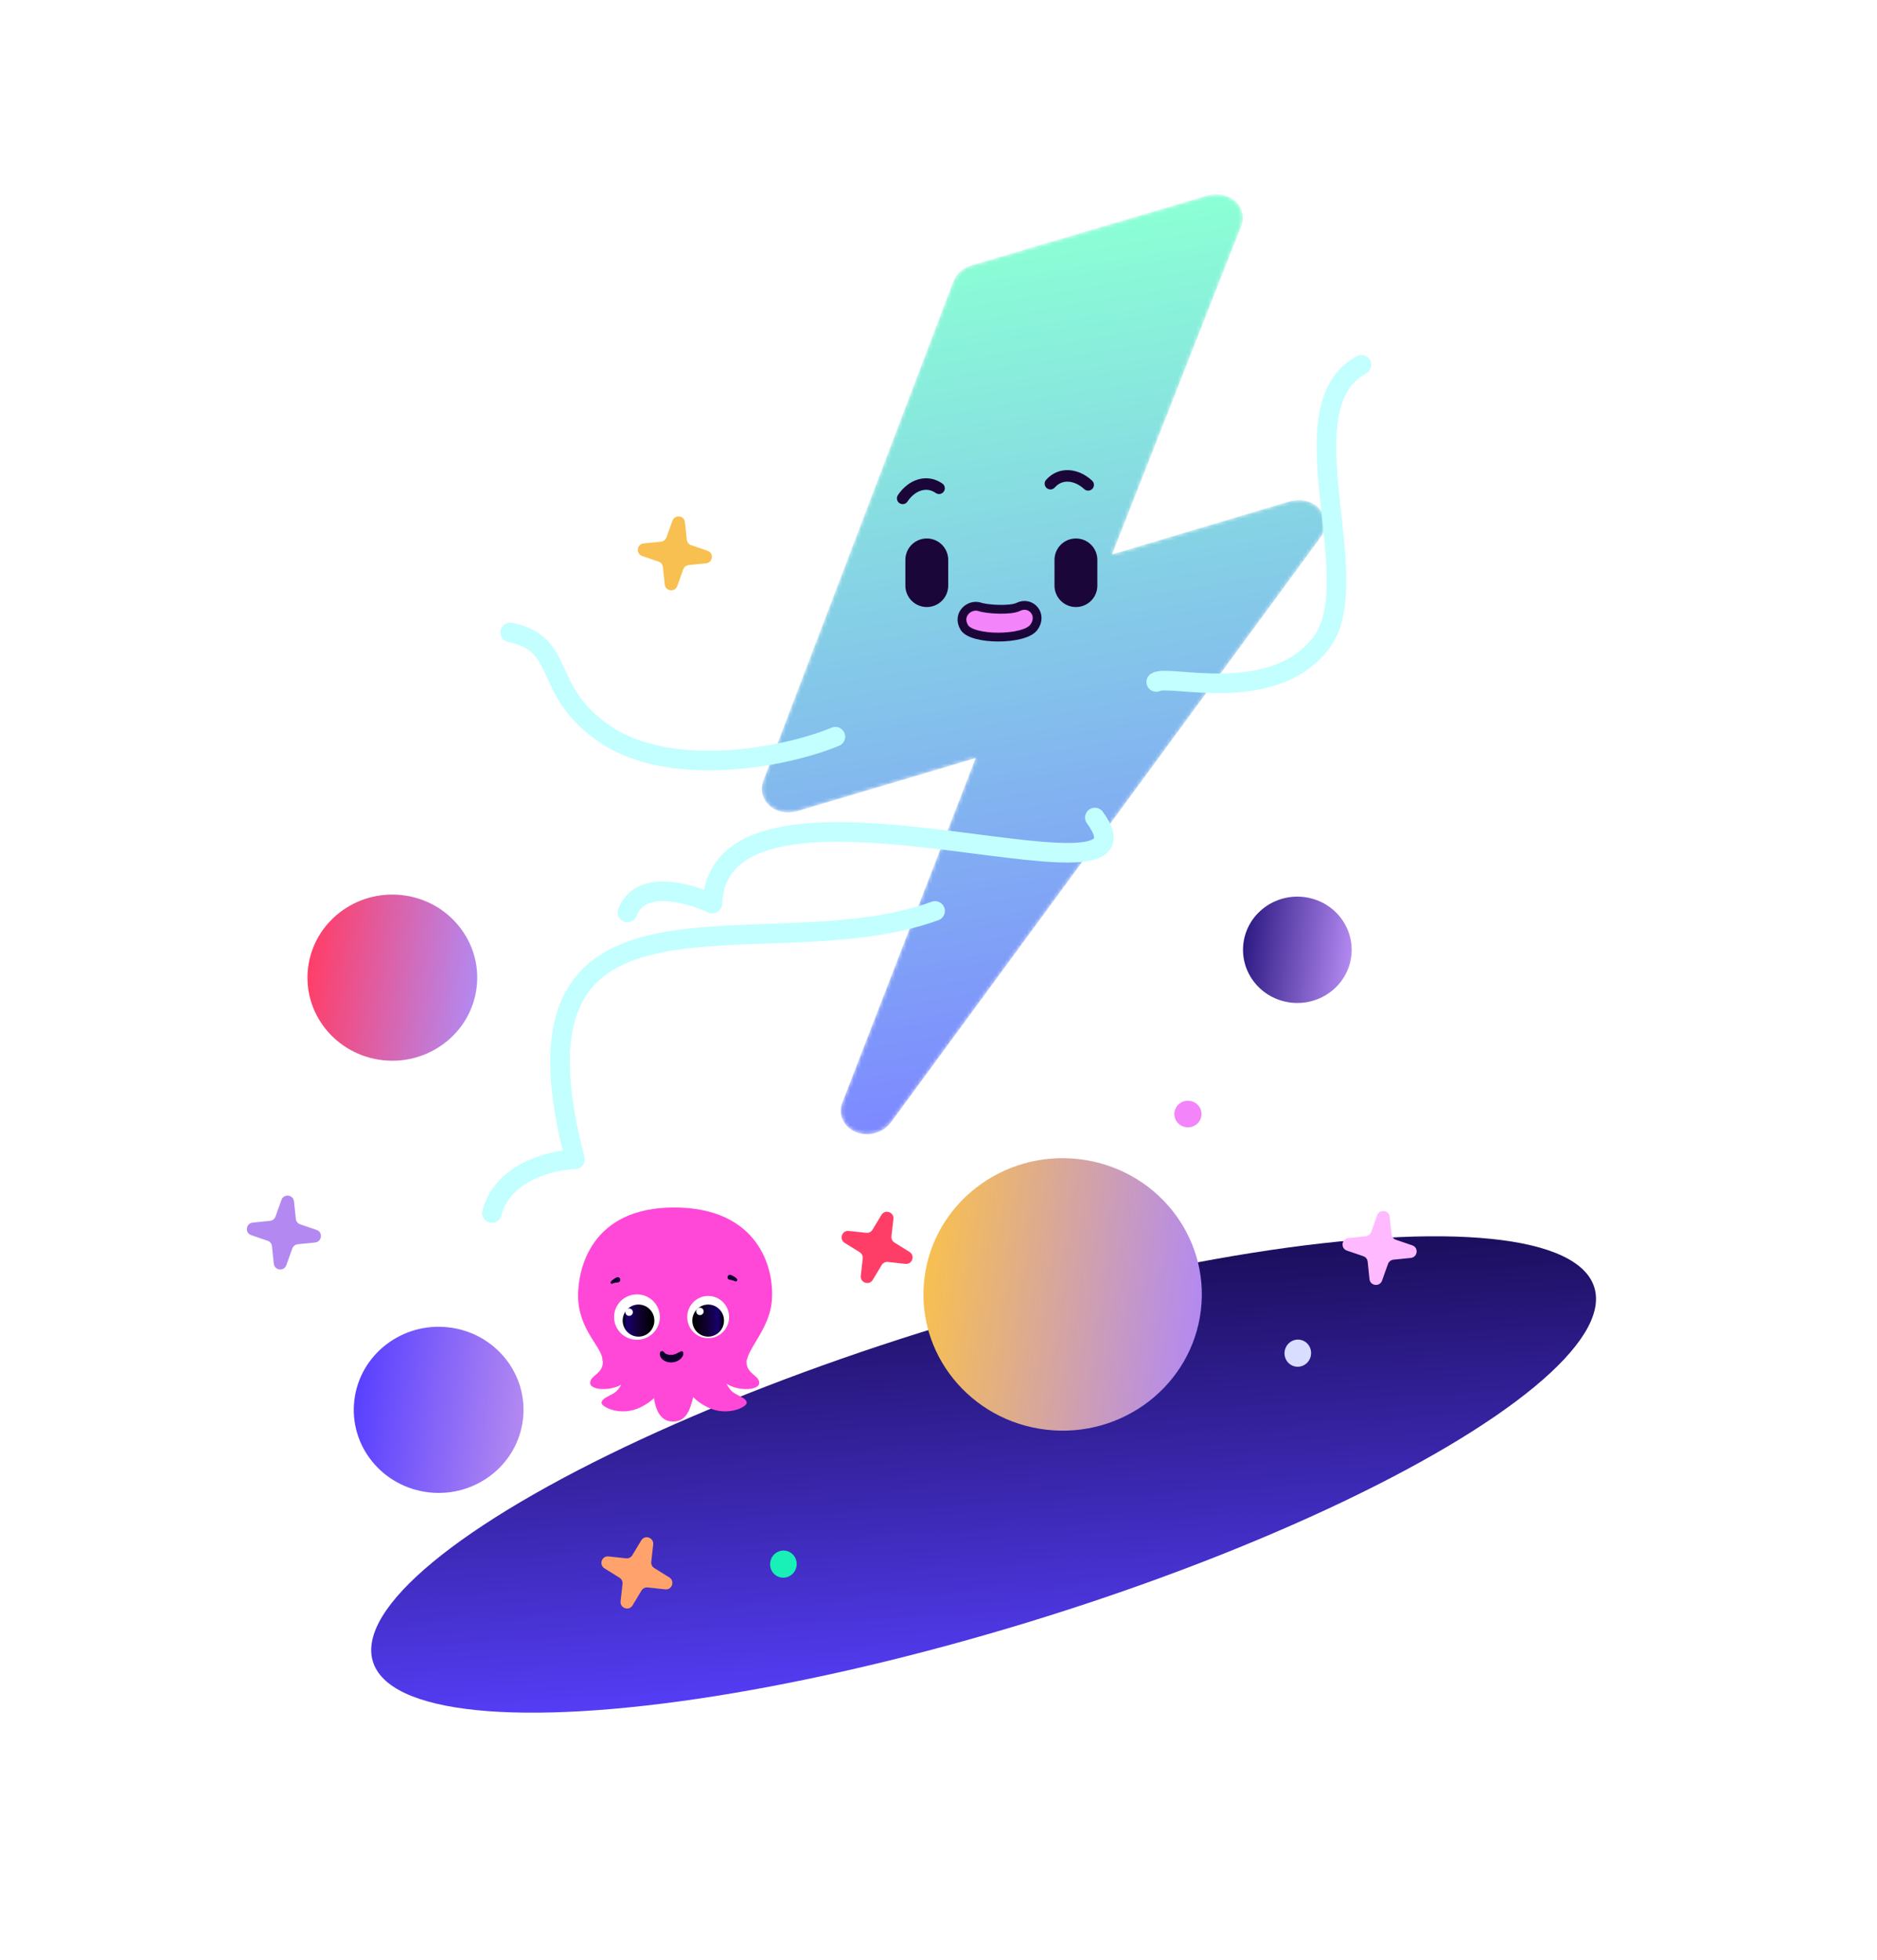 <svg width="498" height="520" viewBox="0 0 498 520" fill="none" xmlns="http://www.w3.org/2000/svg">
    <g clip-path="url(#clip0_43_2)">
        <g filter="url(#filter0_d_43_2)">
            <ellipse cx="169.531" cy="40.945" rx="169.531" ry="40.945"
                transform="matrix(0.956 -0.292 0.282 0.959 87.349 382.456)"
                fill="url(#paint0_linear_43_2)" />
        </g>
        <g filter="url(#filter1_i_43_2)">
            <ellipse cx="36.144" cy="36.936" rx="36.144" ry="36.936"
                transform="matrix(0.119 -0.993 0.993 0.114 249.764 383.848)"
                fill="url(#paint1_linear_43_2)" />
        </g>
        <g filter="url(#filter2_i_43_2)">
            <ellipse cx="22.039" cy="22.522" rx="22.039" ry="22.522"
                transform="matrix(0.119 -0.993 0.993 0.114 85.984 288.961)"
                fill="url(#paint2_linear_43_2)" />
        </g>
        <g filter="url(#filter3_i_43_2)">
            <ellipse cx="22.039" cy="22.522" rx="22.039" ry="22.522"
                transform="matrix(0.119 -0.993 0.993 0.114 98.268 403.607)"
                fill="url(#paint3_linear_43_2)" />
        </g>
        <g filter="url(#filter4_i_43_2)">
            <ellipse cx="14.105" cy="14.414" rx="14.105" ry="14.414"
                transform="matrix(0.119 -0.993 0.993 0.114 331.653 267.747)"
                fill="url(#paint4_linear_43_2)" />
        </g>
        <path
            d="M357.361 331.737C355.617 331.141 355.923 328.588 357.761 328.403L362.35 327.94C363.014 327.873 363.581 327.429 363.805 326.801L365.382 322.391C365.997 320.668 368.519 320.958 368.711 322.773L369.201 327.42C369.271 328.082 369.717 328.642 370.347 328.857L374.702 330.346C376.446 330.943 376.14 333.495 374.302 333.681L369.713 334.144C369.049 334.21 368.482 334.654 368.258 335.282L366.681 339.692C366.066 341.415 363.544 341.126 363.352 339.31L362.862 334.663C362.792 334.001 362.346 333.441 361.716 333.226L357.361 331.737Z"
            fill="#FFBAFF" />
        <path
            d="M66.652 327.642C64.908 327.046 65.214 324.494 67.052 324.308L71.641 323.845C72.305 323.778 72.872 323.335 73.096 322.707L74.673 318.297C75.289 316.574 77.811 316.863 78.002 318.679L78.492 323.326C78.562 323.988 79.008 324.548 79.638 324.763L83.993 326.252C85.737 326.848 85.431 329.401 83.594 329.586L79.004 330.049C78.341 330.116 77.774 330.56 77.549 331.188L75.973 335.597C75.357 337.321 72.835 337.031 72.643 335.215L72.153 330.568C72.084 329.907 71.637 329.347 71.007 329.132L66.652 327.642Z"
            fill="#B389F1" />
        <path
            d="M170.379 147.485C168.635 146.889 168.941 144.336 170.779 144.151L175.368 143.688C176.032 143.621 176.599 143.177 176.823 142.549L178.4 138.139C179.016 136.416 181.538 136.706 181.729 138.521L182.219 143.168C182.289 143.83 182.736 144.39 183.365 144.605L187.72 146.094C189.464 146.691 189.158 149.243 187.321 149.429L182.731 149.891C182.068 149.958 181.501 150.402 181.276 151.03L179.7 155.44C179.084 157.163 176.562 156.874 176.37 155.058L175.88 150.411C175.81 149.749 175.364 149.189 174.734 148.974L170.379 147.485Z"
            fill="#F8C050" />
        <path
            d="M170.134 408.606C171.085 407.028 173.515 407.867 173.308 409.702L172.789 414.286C172.714 414.948 173.028 415.596 173.594 415.949L177.571 418.422C179.124 419.389 178.308 421.793 176.493 421.596L171.848 421.091C171.186 421.02 170.544 421.338 170.201 421.907L167.824 425.849C166.872 427.428 164.442 426.588 164.65 424.753L165.168 420.169C165.243 419.507 164.93 418.859 164.363 418.507L160.387 416.033C158.833 415.066 159.649 412.663 161.464 412.86L166.11 413.364C166.771 413.436 167.413 413.118 167.757 412.548L170.134 408.606Z"
            fill="#FFA26B" />
        <path
            d="M233.863 322.264C234.815 320.686 237.245 321.525 237.037 323.361L236.519 327.944C236.444 328.607 236.758 329.255 237.324 329.607L241.3 332.081C242.854 333.047 242.038 335.451 240.223 335.254L235.577 334.75C234.916 334.678 234.274 334.996 233.93 335.566L231.554 339.507C230.602 341.086 228.172 340.247 228.379 338.411L228.898 333.828C228.973 333.165 228.659 332.517 228.093 332.165L224.116 329.691C222.563 328.725 223.379 326.321 225.194 326.518L229.84 327.022C230.501 327.094 231.143 326.776 231.486 326.206L233.863 322.264Z"
            fill="#FF3E68" />
        <ellipse cx="3.526" cy="3.603" rx="3.526" ry="3.603"
            transform="matrix(0.119 -0.993 0.993 0.114 311.181 298.603)" fill="#F484FA" />
        <ellipse cx="3.526" cy="3.603" rx="3.526" ry="3.603"
            transform="matrix(0.945 0.326 -0.322 0.947 205.676 410.341)" fill="#18F0B8" />
        <ellipse cx="3.526" cy="3.603" rx="3.526" ry="3.603"
            transform="matrix(0.945 0.326 -0.322 0.947 342.159 354.383)" fill="#D9DDFF" />
        <mask id="mask0_43_2" style="mask-type:alpha" maskUnits="userSpaceOnUse" x="202" y="51" width="150"
            height="250">
            <path
                d="M321.887 54.039L321.177 54.156L258.493 72.687C257.727 72.912 257.026 73.29 256.451 73.786C255.877 74.282 255.446 74.882 255.197 75.533L230.006 141.752L204.772 207.978C204.501 208.698 204.462 209.453 204.659 210.164C204.856 210.874 205.282 211.512 205.891 212.01C206.407 212.443 207.047 212.759 207.757 212.931C208.467 213.103 209.228 213.127 209.976 213.001L210.707 212.881L240.161 204.148L262.889 197.36L225.751 293.321C225.374 294.287 225.42 295.311 225.879 296.201C226.339 297.091 227.181 297.785 228.246 298.153C229.312 298.521 230.527 298.536 231.664 298.197C232.8 297.858 233.779 297.187 234.415 296.311L270.14 247.674L348.304 141.258C348.835 140.585 349.136 139.81 349.171 139.026C349.205 138.242 348.972 137.482 348.498 136.836C348.025 136.19 347.331 135.687 346.5 135.385C345.669 135.084 344.736 134.997 343.812 135.136L343.019 135.266L312.61 144.334L290.988 150.798L327.057 59.121C327.264 58.604 327.351 58.064 327.313 57.533C327.274 57.002 327.111 56.49 326.833 56.026C326.555 55.562 326.167 55.156 325.691 54.83C325.215 54.505 324.661 54.266 324.061 54.129C323.37 53.975 322.637 53.955 321.913 54.07L321.887 54.039Z"
                fill="#FF0074" stroke="#FF0074" stroke-width="4.853" stroke-linecap="round" stroke-linejoin="round" />
        </mask>
        <g mask="url(#mask0_43_2)">
            <path
                d="M321.887 54.039L321.177 54.155L258.493 72.687C257.727 72.912 257.026 73.289 256.451 73.786C255.877 74.282 255.446 74.882 255.197 75.533L230.006 141.752L204.772 207.977C204.501 208.698 204.462 209.453 204.659 210.163C204.856 210.873 205.282 211.511 205.891 212.01C206.407 212.443 207.047 212.758 207.757 212.931C208.467 213.103 209.228 213.127 209.976 213L210.707 212.88L240.161 204.148L262.889 197.36L225.751 293.321C225.374 294.286 225.42 295.31 225.879 296.2C226.339 297.091 227.181 297.785 228.246 298.152C229.312 298.52 230.527 298.536 231.664 298.196C232.8 297.857 233.779 297.186 234.415 296.31L270.14 247.674L348.304 141.258C348.835 140.585 349.136 139.81 349.171 139.026C349.205 138.242 348.972 137.481 348.498 136.836C348.025 136.19 347.331 135.686 346.5 135.385C345.669 135.083 344.736 134.997 343.812 135.136L343.019 135.266L312.61 144.334L290.988 150.797L327.057 59.121C327.264 58.603 327.351 58.064 327.313 57.533C327.274 57.002 327.111 56.489 326.833 56.026C326.555 55.562 326.167 55.155 325.691 54.83C325.215 54.504 324.661 54.266 324.061 54.128C323.37 53.975 322.637 53.955 321.913 54.07L321.887 54.039Z"
                fill="url(#paint5_linear_43_2)" stroke="url(#paint6_linear_43_2)" stroke-width="4.853"
                stroke-linecap="round" stroke-linejoin="round" />
        </g>
        <path d="M239.495 132.195C241.897 128.591 245.878 127.24 249.141 129.516" stroke="#1B063A"
            stroke-width="3.064" stroke-linecap="round" />
        <path d="M288.705 128.616C285.516 125.684 281.328 125.316 278.698 128.301" stroke="#1B063A"
            stroke-width="3.064" stroke-linecap="round" />
        <path
            d="M248.092 241.641C202.928 258.157 130.866 225.644 152.554 307.514C146.381 307.707 133.33 310.829 130.509 321.769"
            stroke="#C3FFFF" stroke-width="5.201" stroke-linecap="round" stroke-linejoin="round" />
        <path
            d="M290.484 216.856C311.212 245.056 190.613 196.177 189.014 239.698C189.014 239.698 170.763 230.977 166.462 242.019"
            stroke="#C3FFFF" stroke-width="5.201" stroke-linecap="round" stroke-linejoin="round" />
        <path
            d="M255.847 166.438C253.8 163.026 257.212 160.069 259.942 160.979C261.989 161.661 268.131 162.002 270.178 160.979C273.454 159.341 276.832 163.026 274.272 166.438C271.713 169.85 257.895 169.85 255.847 166.438Z"
            fill="#F484FA" stroke="#1B063A" stroke-width="2.334" />
        <path
            d="M221.641 195.419C207.55 201.235 177.808 206.358 160.681 194.853C143.397 183.243 150.538 170.8 135.382 167.757"
            stroke="#C3FFFF" stroke-width="5.201" stroke-linecap="round" />
        <path
            d="M361.241 96.773C340.203 108.035 363.254 154.022 350.491 170.593C337.612 187.315 309.979 178.813 306.772 180.901"
            stroke="#C3FFFF" stroke-width="5.201" stroke-linecap="round" />
        <line x1="245.894" y1="148.519" x2="245.894" y2="155.34" stroke="#1B063A" stroke-width="11.369"
            stroke-linecap="round" />
        <line x1="285.458" y1="148.519" x2="285.458" y2="155.34" stroke="#1B063A" stroke-width="11.369"
            stroke-linecap="round" />
        <path
            d="M191.931 363.95C192.001 365.857 193.125 368.613 195.021 369.673C196.732 370.629 198.112 371.086 198.112 372.146C198.112 373.205 192.984 375.89 187.717 373.276C182.449 370.662 181.958 367.412 181.606 366.069C187.366 362.607 191.931 363.95 191.931 363.95Z"
            fill="#FF48D8" />
        <path
            d="M198.208 360.608C198.949 357.117 204.12 352.128 204.765 345.269C205.611 336.277 201.064 320.303 178.856 320.303C156.649 320.303 153.371 336.798 153.371 343.682C153.371 352.885 160.139 357.646 159.822 360.925C165.321 365.262 186.153 370.34 198.208 360.608Z"
            fill="#FF48D8" />
        <path
            d="M165.78 363.95C165.71 365.857 164.586 368.613 162.69 369.673C160.979 370.629 159.599 371.086 159.599 372.146C159.599 373.205 164.726 375.89 169.994 373.276C175.262 370.662 175.753 367.412 176.105 366.069C170.345 362.607 165.78 363.95 165.78 363.95Z"
            fill="#FF48D8" />
        <path
            d="M184.824 365.291C184.824 365.291 184.4 369.026 183.765 371.218C183.129 373.41 182.351 377.085 178.538 377.085C174.724 377.085 173.856 372.893 173.593 371.38C173.31 369.756 172.887 364.885 172.887 364.885C172.887 364.885 178.749 359.608 184.824 365.291Z"
            fill="#FF48D8" />
        <path
            d="M198.109 360.583C197.615 364.558 201.637 364.7 201.425 366.972C201.214 369.243 192.818 369.243 190.56 364.771C188.302 360.299 198.109 360.583 198.109 360.583Z"
            fill="#FF48D8" />
        <path
            d="M159.913 360.583C160.407 364.558 156.385 364.7 156.597 366.972C156.809 369.243 165.205 369.243 167.462 364.771C169.72 360.299 159.913 360.583 159.913 360.583Z"
            fill="#FF48D8" />
        <path
            d="M168.994 355.39C172.348 355.39 175.067 352.694 175.067 349.369C175.067 346.044 172.348 343.348 168.994 343.348C165.64 343.348 162.921 346.044 162.921 349.369C162.921 352.694 165.64 355.39 168.994 355.39Z"
            fill="white" />
        <path
            d="M169.409 354.559C171.731 354.559 173.613 352.653 173.613 350.303C173.613 347.952 171.731 346.047 169.409 346.047C167.087 346.047 165.205 347.952 165.205 350.303C165.205 352.653 167.087 354.559 169.409 354.559Z"
            fill="url(#paint7_linear_43_2)" />
        <path
            d="M166.918 349.057C167.462 349.057 167.904 348.616 167.904 348.071C167.904 347.527 167.462 347.085 166.918 347.085C166.373 347.085 165.932 347.527 165.932 348.071C165.932 348.616 166.373 349.057 166.918 349.057Z"
            fill="white" />
        <path
            d="M187.887 354.974C190.954 354.974 193.44 352.464 193.44 349.369C193.44 346.273 190.954 343.763 187.887 343.763C184.82 343.763 182.333 346.273 182.333 349.369C182.333 352.464 184.82 354.974 187.887 354.974Z"
            fill="white" />
        <path
            d="M187.887 354.559C190.209 354.559 192.091 352.653 192.091 350.303C192.091 347.952 190.209 346.047 187.887 346.047C185.565 346.047 183.682 347.952 183.682 350.303C183.682 352.653 185.565 354.559 187.887 354.559Z"
            fill="url(#paint8_linear_43_2)" />
        <path
            d="M185.707 348.85C186.251 348.85 186.693 348.408 186.693 347.863C186.693 347.319 186.251 346.877 185.707 346.877C185.162 346.877 184.721 347.319 184.721 347.863C184.721 348.408 185.162 348.85 185.707 348.85Z"
            fill="white" />
        <path
            d="M193.96 338.218C194.107 338.279 194.228 338.338 194.359 338.404C194.488 338.468 194.616 338.537 194.744 338.611C194.876 338.687 195.005 338.77 195.129 338.86C195.282 338.965 195.418 339.093 195.532 339.239C195.59 339.314 195.621 339.405 195.62 339.499C195.62 339.594 195.588 339.685 195.53 339.759C195.473 339.833 195.392 339.886 195.301 339.909C195.209 339.932 195.113 339.925 195.027 339.887L194.861 339.815C194.828 339.8 194.734 339.751 194.636 339.717C194.536 339.68 194.426 339.645 194.31 339.615C194.195 339.584 194.077 339.556 193.956 339.532C193.839 339.509 193.709 339.484 193.602 339.471C193.509 339.459 193.42 339.428 193.339 339.379C193.259 339.33 193.191 339.264 193.138 339.186C193.086 339.108 193.05 339.02 193.035 338.928C193.019 338.835 193.023 338.74 193.047 338.649C193.071 338.558 193.114 338.474 193.173 338.401C193.232 338.328 193.306 338.269 193.39 338.227C193.474 338.185 193.566 338.161 193.66 338.158C193.754 338.155 193.847 338.171 193.934 338.207L193.96 338.218Z"
            fill="#100030" />
        <path
            d="M163.93 340.178C163.818 340.183 163.683 340.2 163.56 340.216C163.434 340.232 163.309 340.253 163.187 340.277C163.064 340.3 162.946 340.329 162.836 340.362C162.743 340.389 162.652 340.423 162.564 340.464L162.462 340.513C162.395 340.545 162.321 340.553 162.249 340.537C162.177 340.521 162.113 340.481 162.066 340.424C162.018 340.366 161.991 340.294 161.987 340.219C161.984 340.144 162.004 340.07 162.046 340.008C162.15 339.859 162.274 339.725 162.415 339.612C162.535 339.512 162.659 339.418 162.789 339.331C162.914 339.245 163.04 339.165 163.168 339.089C163.298 339.013 163.419 338.942 163.565 338.869L163.604 338.85C163.766 338.77 163.954 338.758 164.124 338.819C164.295 338.88 164.435 339.008 164.514 339.175C164.593 339.342 164.604 339.534 164.544 339.709C164.485 339.884 164.36 340.028 164.198 340.109C164.114 340.15 164.023 340.174 163.93 340.178Z"
            fill="#100030" />
        <path
            d="M176.335 358.858C176.42 358.949 176.52 359.026 176.63 359.085C176.762 359.156 176.9 359.215 177.044 359.26C177.387 359.363 177.745 359.408 178.104 359.391C178.485 359.375 178.862 359.301 179.22 359.17C179.379 359.114 179.533 359.044 179.68 358.961L179.837 358.869C179.887 358.842 179.909 358.831 179.959 358.807L180.64 358.472C180.692 358.446 180.749 358.431 180.808 358.427C180.866 358.423 180.925 358.43 180.98 358.448C181.036 358.467 181.087 358.496 181.131 358.534C181.175 358.572 181.212 358.618 181.238 358.669C181.259 358.713 181.274 358.759 181.28 358.807C181.313 359.041 181.291 359.279 181.214 359.503C181.198 359.556 181.18 359.609 181.158 359.66L181.088 359.802C181.041 359.893 180.987 359.979 180.927 360.062C180.709 360.356 180.437 360.608 180.124 360.804C179.544 361.171 178.875 361.378 178.186 361.405C177.473 361.444 176.764 361.265 176.158 360.891C175.827 360.687 175.547 360.41 175.339 360.083C175.107 359.718 175.019 359.283 175.091 358.858C175.113 358.754 175.163 358.658 175.237 358.58C175.311 358.503 175.405 358.447 175.51 358.419C175.614 358.392 175.724 358.393 175.827 358.424C175.93 358.454 176.023 358.512 176.095 358.592L176.335 358.858Z"
            fill="#100030" />
    </g>
    <defs>
        <filter id="filter0_d_43_2" x="-7.867" y="221.56" width="537.807" height="339.123"
            filterUnits="userSpaceOnUse" color-interpolation-filters="sRGB">
            <feFlood flood-opacity="0" result="BackgroundImageFix" />
            <feColorMatrix in="SourceAlpha" type="matrix" values="0 0 0 0 0 0 0 0 0 0 0 0 0 0 0 0 0 0 127 0"
                result="hardAlpha" />
            <feOffset dy="18.905" />
            <feGaussianBlur stdDeviation="53.175" />
            <feColorMatrix type="matrix" values="0 0 0 0 0.3 0 0 0 0 0.209 0 0 0 0 0.838 0 0 0 1 0" />
            <feBlend mode="normal" in2="BackgroundImageFix" result="effect1_dropShadow_43_2" />
            <feBlend mode="normal" in="SourceGraphic" in2="effect1_dropShadow_43_2" result="shape" />
        </filter>
        <filter id="filter1_i_43_2" x="245.005" y="307.226" width="82.709" height="81.081"
            filterUnits="userSpaceOnUse" color-interpolation-filters="sRGB">
            <feFlood flood-opacity="0" result="BackgroundImageFix" />
            <feBlend mode="normal" in="SourceGraphic" in2="BackgroundImageFix" result="shape" />
            <feColorMatrix in="SourceAlpha" type="matrix" values="0 0 0 0 0 0 0 0 0 0 0 0 0 0 0 0 0 0 127 0"
                result="hardAlpha" />
            <feOffset dx="-8.808" dy="-8.808" />
            <feGaussianBlur stdDeviation="19.818" />
            <feComposite in2="hardAlpha" operator="arithmetic" k2="-1" k3="1" />
            <feColorMatrix type="matrix" values="0 0 0 0 1 0 0 0 0 0.242 0 0 0 0 0.407 0 0 0 1 0" />
            <feBlend mode="normal" in2="shape" result="effect1_innerShadow_43_2" />
        </filter>
        <filter id="filter2_i_43_2" x="81.579" y="237.3" width="51.936" height="54.381" filterUnits="userSpaceOnUse"
            color-interpolation-filters="sRGB">
            <feFlood flood-opacity="0" result="BackgroundImageFix" />
            <feBlend mode="normal" in="SourceGraphic" in2="BackgroundImageFix" result="shape" />
            <feColorMatrix in="SourceAlpha" type="matrix" values="0 0 0 0 0 0 0 0 0 0 0 0 0 0 0 0 0 0 127 0"
                result="hardAlpha" />
            <feOffset dx="-6.875" dy="-10.312" />
            <feGaussianBlur stdDeviation="7.734" />
            <feComposite in2="hardAlpha" operator="arithmetic" k2="-1" k3="1" />
            <feColorMatrix type="matrix" values="0 0 0 0 0 0 0 0 0 0.784 0 0 0 0 0.973 0 0 0 1 0" />
            <feBlend mode="normal" in2="shape" result="effect1_innerShadow_43_2" />
        </filter>
        <filter id="filter3_i_43_2" x="93.862" y="351.945" width="51.936" height="54.381"
            filterUnits="userSpaceOnUse" color-interpolation-filters="sRGB">
            <feFlood flood-opacity="0" result="BackgroundImageFix" />
            <feBlend mode="normal" in="SourceGraphic" in2="BackgroundImageFix" result="shape" />
            <feColorMatrix in="SourceAlpha" type="matrix" values="0 0 0 0 0 0 0 0 0 0 0 0 0 0 0 0 0 0 127 0"
                result="hardAlpha" />
            <feOffset dx="-6.875" dy="-10.312" />
            <feGaussianBlur stdDeviation="7.734" />
            <feComposite in2="hardAlpha" operator="arithmetic" k2="-1" k3="1" />
            <feColorMatrix type="matrix" values="0 0 0 0 0 0 0 0 0 0.784 0 0 0 0 0.973 0 0 0 1 0" />
            <feBlend mode="normal" in2="shape" result="effect1_innerShadow_43_2" />
        </filter>
        <filter id="filter4_i_43_2" x="329.796" y="237.846" width="32.277" height="31.642"
            filterUnits="userSpaceOnUse" color-interpolation-filters="sRGB">
            <feFlood flood-opacity="0" result="BackgroundImageFix" />
            <feBlend mode="normal" in="SourceGraphic" in2="BackgroundImageFix" result="shape" />
            <feColorMatrix in="SourceAlpha" type="matrix" values="0 0 0 0 0 0 0 0 0 0 0 0 0 0 0 0 0 0 127 0"
                result="hardAlpha" />
            <feOffset dx="-3.437" dy="-3.437" />
            <feGaussianBlur stdDeviation="7.734" />
            <feComposite in2="hardAlpha" operator="arithmetic" k2="-1" k3="1" />
            <feColorMatrix type="matrix" values="0 0 0 0 0.941 0 0 0 0 0.314 0 0 0 0 0.973 0 0 0 1 0" />
            <feBlend mode="normal" in2="shape" result="effect1_innerShadow_43_2" />
        </filter>
        <linearGradient id="paint0_linear_43_2" x1="213.878" y1="-2.98" x2="186.357" y2="110.579"
            gradientUnits="userSpaceOnUse">
            <stop stop-color="#1D0F60" />
            <stop offset="1" stop-color="#5840FF" />
        </linearGradient>
        <linearGradient id="paint1_linear_43_2" x1="36.144" y1="0" x2="36.144" y2="73.872"
            gradientUnits="userSpaceOnUse">
            <stop stop-color="#F8C050" />
            <stop offset="1" stop-color="#B389F1" />
        </linearGradient>
        <linearGradient id="paint2_linear_43_2" x1="22.039" y1="0" x2="22.039" y2="45.044"
            gradientUnits="userSpaceOnUse">
            <stop stop-color="#FF3E68" />
            <stop offset="1" stop-color="#B389F1" />
        </linearGradient>
        <linearGradient id="paint3_linear_43_2" x1="22.039" y1="0" x2="22.039" y2="45.044"
            gradientUnits="userSpaceOnUse">
            <stop stop-color="#5840FF" />
            <stop offset="1" stop-color="#B389F1" />
        </linearGradient>
        <linearGradient id="paint4_linear_43_2" x1="14.105" y1="0" x2="14.105" y2="28.828"
            gradientUnits="userSpaceOnUse">
            <stop stop-color="#2D1A83" />
            <stop offset="1" stop-color="#B389F1" />
        </linearGradient>
        <linearGradient id="paint5_linear_43_2" x1="260.36" y1="64.144" x2="297.047" y2="287.505"
            gradientUnits="userSpaceOnUse">
            <stop stop-color="#8BFFD5" />
            <stop offset="1" stop-color="#7D8AFF" />
        </linearGradient>
        <linearGradient id="paint6_linear_43_2" x1="260.36" y1="64.144" x2="297.047" y2="287.505"
            gradientUnits="userSpaceOnUse">
            <stop stop-color="#8BFFD5" />
            <stop offset="1" stop-color="#7D8AFF" />
        </linearGradient>
        <linearGradient id="paint7_linear_43_2" x1="173.385" y1="350.303" x2="165.084" y2="350.303"
            gradientUnits="userSpaceOnUse">
            <stop />
            <stop offset="0.448" stop-color="#100030" />
            <stop offset="0.84" stop-color="#180070" />
            <stop offset="1" />
        </linearGradient>
        <linearGradient id="paint8_linear_43_2" x1="183.706" y1="350.303" x2="191.874" y2="350.303"
            gradientUnits="userSpaceOnUse">
            <stop />
            <stop offset="0.448" stop-color="#100030" />
            <stop offset="0.84" stop-color="#180070" />
            <stop offset="1" />
        </linearGradient>
        <clipPath id="clip0_43_2">
            <rect width="498" height="519.574" fill="white" />
        </clipPath>
    </defs>
</svg>